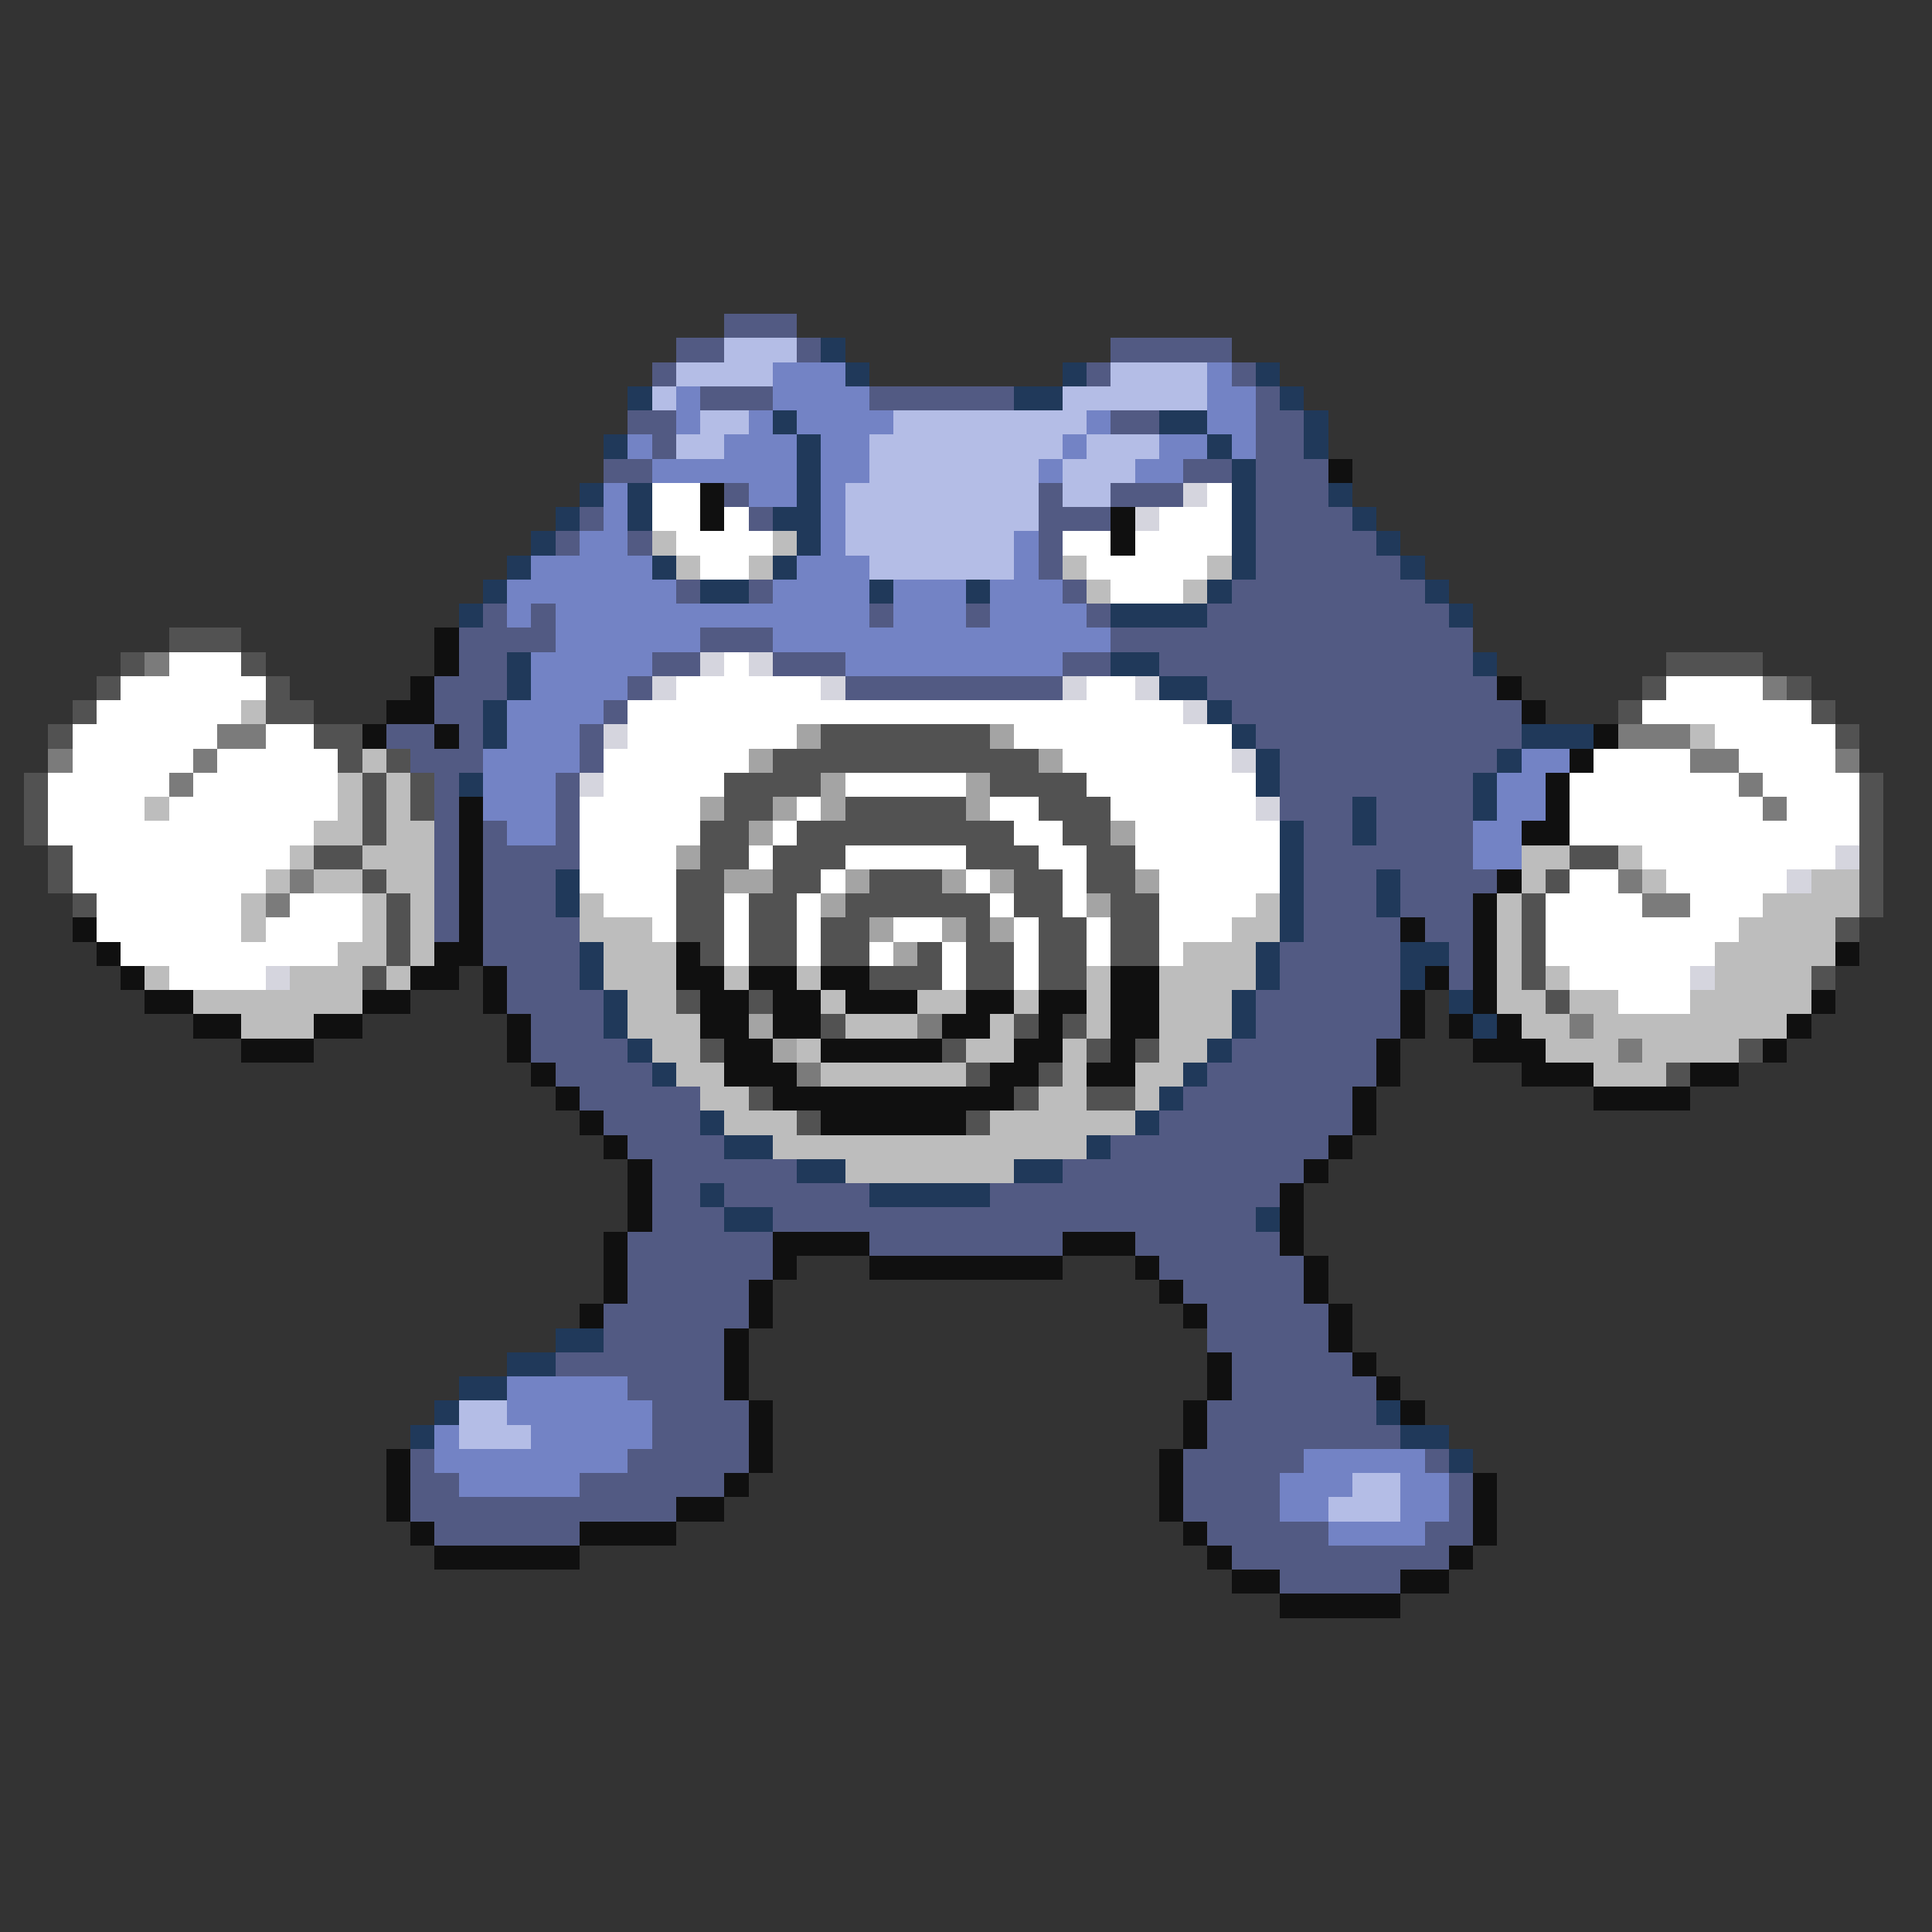 <svg xmlns="http://www.w3.org/2000/svg" viewBox="0 -0.5 80 80" shape-rendering="crispEdges">
<rect x="0" y="-0.5" width="80" height="80" fill="#333333" stroke="none"/>
<path stroke="#525a83" d="M30 13h3M28 14h2M33 14h1M46 14h5M27 15h1M45 15h1M51 15h1M29 16h3M36 16h6M52 16h1M26 17h2M46 17h2M52 17h2M27 18h1M52 18h2M25 19h2M49 19h2M52 19h3M30 20h1M43 20h1M46 20h3M52 20h3M24 21h1M31 21h1M43 21h3M52 21h4M23 22h1M26 22h1M43 22h1M52 22h5M43 23h1M52 23h6M28 24h1M31 24h1M44 24h1M51 24h8M20 25h1M22 25h1M36 25h1M40 25h1M45 25h1M50 25h10M19 26h4M29 26h3M46 26h15M19 27h2M27 27h2M32 27h3M44 27h2M48 27h13M18 28h3M26 28h1M35 28h9M50 28h12M18 29h2M25 29h1M51 29h12M16 30h2M19 30h1M24 30h1M52 30h11M17 31h3M24 31h1M53 31h9M18 32h1M23 32h1M53 32h8M18 33h1M23 33h1M53 33h3M57 33h4M18 34h1M20 34h1M23 34h1M54 34h2M57 34h4M18 35h1M20 35h4M54 35h7M18 36h1M20 36h3M54 36h3M58 36h4M18 37h1M20 37h3M54 37h3M58 37h3M18 38h1M20 38h4M54 38h4M59 38h2M20 39h4M53 39h5M60 39h1M21 40h3M53 40h5M60 40h1M21 41h4M52 41h6M22 42h3M52 42h6M22 43h4M51 43h6M23 44h4M50 44h7M24 45h5M49 45h7M25 46h4M48 46h8M26 47h4M46 47h9M27 48h6M44 48h10M27 49h2M30 49h6M41 49h12M27 50h3M32 50h20M26 51h6M36 51h8M47 51h6M26 52h6M48 52h6M26 53h5M49 53h5M25 54h6M50 54h5M25 55h5M50 55h5M23 56h7M51 56h5M26 57h4M51 57h6M27 58h4M50 58h7M27 59h4M50 59h8M17 60h1M26 60h5M49 60h5M59 60h1M17 61h2M24 61h6M49 61h4M60 61h1M17 62h11M49 62h4M60 62h1M18 63h6M50 63h5M59 63h2M51 64h9M53 65h5" />
<path stroke="#b4bde6" d="M30 14h3M28 15h4M46 15h4M27 16h1M44 16h6M29 17h2M37 17h8M28 18h2M36 18h8M45 18h3M36 19h7M44 19h3M35 20h8M44 20h2M35 21h8M35 22h7M36 23h6M19 58h2M19 59h3M56 61h2M55 62h3" />
<path stroke="#20395a" d="M34 14h1M35 15h1M44 15h1M52 15h1M26 16h1M42 16h2M53 16h1M32 17h1M48 17h2M54 17h1M25 18h1M33 18h1M50 18h1M54 18h1M33 19h1M51 19h1M24 20h1M26 20h1M33 20h1M51 20h1M55 20h1M23 21h1M26 21h1M32 21h2M51 21h1M56 21h1M22 22h1M33 22h1M51 22h1M57 22h1M21 23h1M27 23h1M32 23h1M51 23h1M58 23h1M20 24h1M29 24h2M36 24h1M40 24h1M50 24h1M59 24h1M19 25h1M46 25h4M60 25h1M21 27h1M46 27h2M61 27h1M21 28h1M48 28h2M20 29h1M50 29h1M20 30h1M51 30h1M63 30h3M52 31h1M62 31h1M19 32h1M52 32h1M61 32h1M56 33h1M61 33h1M53 34h1M56 34h1M53 35h1M23 36h1M53 36h1M57 36h1M23 37h1M53 37h1M57 37h1M53 38h1M24 39h1M52 39h1M58 39h2M24 40h1M52 40h1M58 40h1M25 41h1M51 41h1M60 41h1M25 42h1M51 42h1M61 42h1M26 43h1M50 43h1M27 44h1M49 44h1M48 45h1M29 46h1M47 46h1M30 47h2M45 47h1M33 48h2M42 48h2M29 49h1M36 49h5M30 50h2M52 50h1M23 55h2M21 56h2M19 57h2M18 58h1M57 58h1M17 59h1M58 59h2M60 60h1" />
<path stroke="#7383c5" d="M32 15h3M50 15h1M28 16h1M32 16h4M50 16h2M28 17h1M31 17h1M33 17h4M45 17h1M50 17h2M26 18h1M30 18h3M34 18h2M44 18h1M48 18h2M51 18h1M27 19h6M34 19h2M43 19h1M47 19h2M25 20h1M31 20h2M34 20h1M25 21h1M34 21h1M24 22h2M34 22h1M42 22h1M22 23h5M33 23h3M42 23h1M21 24h7M32 24h4M37 24h3M41 24h3M21 25h1M23 25h13M37 25h3M41 25h4M23 26h6M32 26h14M22 27h5M35 27h9M22 28h4M21 29h4M21 30h3M20 31h4M63 31h2M20 32h3M62 32h2M20 33h3M62 33h2M21 34h2M61 34h2M61 35h2M21 57h5M21 58h6M18 59h1M22 59h5M18 60h8M54 60h5M19 61h5M53 61h3M58 61h2M53 62h2M58 62h2M55 63h4" />
<path stroke="#101010" d="M55 19h1M29 20h1M29 21h1M46 21h1M46 22h1M18 26h1M18 27h1M17 28h1M62 28h1M16 29h2M63 29h1M15 30h1M18 30h1M66 30h1M65 31h1M64 32h1M19 33h1M64 33h1M19 34h1M63 34h2M19 35h1M19 36h1M62 36h1M19 37h1M61 37h1M3 38h1M19 38h1M58 38h1M61 38h1M4 39h1M18 39h2M28 39h1M61 39h1M76 39h1M5 40h1M17 40h2M20 40h1M28 40h2M31 40h2M34 40h2M46 40h2M59 40h1M61 40h1M6 41h2M15 41h2M20 41h1M29 41h2M32 41h2M35 41h3M40 41h2M43 41h2M46 41h2M58 41h1M61 41h1M75 41h1M8 42h2M13 42h2M21 42h1M29 42h2M32 42h2M39 42h2M43 42h1M46 42h2M58 42h1M60 42h1M62 42h1M74 42h1M10 43h3M21 43h1M30 43h2M34 43h5M42 43h2M46 43h1M57 43h1M61 43h3M73 43h1M22 44h1M30 44h3M41 44h2M45 44h2M57 44h1M63 44h3M70 44h2M23 45h1M32 45h10M56 45h1M66 45h4M24 46h1M34 46h6M56 46h1M25 47h1M55 47h1M26 48h1M54 48h1M26 49h1M53 49h1M26 50h1M53 50h1M25 51h1M32 51h4M44 51h3M53 51h1M25 52h1M32 52h1M36 52h8M47 52h1M54 52h1M25 53h1M31 53h1M48 53h1M54 53h1M24 54h1M31 54h1M49 54h1M55 54h1M30 55h1M55 55h1M30 56h1M50 56h1M56 56h1M30 57h1M50 57h1M57 57h1M31 58h1M49 58h1M58 58h1M31 59h1M49 59h1M16 60h1M31 60h1M48 60h1M16 61h1M30 61h1M48 61h1M61 61h1M16 62h1M28 62h2M48 62h1M61 62h1M17 63h1M24 63h4M49 63h1M61 63h1M18 64h6M50 64h1M60 64h1M51 65h2M58 65h2M53 66h5" />
<path stroke="#ffffff" d="M27 20h2M50 20h1M27 21h2M30 21h1M48 21h3M28 22h4M44 22h2M47 22h4M29 23h2M45 23h5M46 24h3M7 27h3M30 27h1M5 28h6M28 28h6M45 28h2M69 28h4M4 29h6M26 29h23M68 29h7M3 30h6M11 30h2M26 30h7M42 30h9M71 30h5M3 31h5M9 31h5M25 31h6M44 31h7M66 31h4M72 31h4M2 32h5M8 32h6M25 32h5M35 32h5M45 32h7M65 32h7M73 32h4M2 33h4M7 33h7M24 33h5M33 33h1M41 33h2M46 33h6M65 33h8M74 33h3M2 34h11M24 34h5M32 34h1M42 34h2M47 34h6M65 34h12M3 35h9M24 35h4M31 35h1M35 35h5M43 35h2M47 35h6M68 35h8M3 36h8M24 36h4M34 36h1M40 36h1M44 36h1M48 36h5M65 36h2M69 36h5M4 37h6M12 37h3M25 37h3M30 37h1M33 37h1M41 37h1M44 37h1M48 37h4M64 37h4M70 37h3M4 38h6M11 38h4M27 38h1M30 38h1M33 38h1M37 38h2M42 38h1M45 38h1M48 38h3M64 38h8M5 39h9M30 39h1M33 39h1M36 39h1M39 39h1M42 39h1M45 39h1M48 39h1M64 39h7M7 40h4M39 40h1M42 40h1M65 40h5M67 41h3" />
<path stroke="#d5d5de" d="M49 20h1M47 21h1M29 27h1M31 27h1M27 28h1M34 28h1M44 28h1M47 28h1M49 29h1M25 30h1M51 31h1M24 32h1M52 33h1M76 35h1M74 36h1M11 40h1M70 40h1" />
<path stroke="#bdbdbd" d="M27 22h1M32 22h1M28 23h1M31 23h1M44 23h1M50 23h1M45 24h1M49 24h1M10 29h1M70 30h1M15 31h1M14 32h1M16 32h1M6 33h1M14 33h1M16 33h1M13 34h2M16 34h2M12 35h1M15 35h3M63 35h2M67 35h1M11 36h1M13 36h2M16 36h2M63 36h1M68 36h1M75 36h2M10 37h1M15 37h1M17 37h1M24 37h1M52 37h1M62 37h1M73 37h4M10 38h1M15 38h1M17 38h1M24 38h3M51 38h2M62 38h1M72 38h4M14 39h2M17 39h1M25 39h3M49 39h3M62 39h1M71 39h5M6 40h1M12 40h3M16 40h1M25 40h3M30 40h1M33 40h1M45 40h1M48 40h4M62 40h1M64 40h1M71 40h4M8 41h7M26 41h2M34 41h1M38 41h2M42 41h1M45 41h1M48 41h3M62 41h2M65 41h2M70 41h5M10 42h3M26 42h3M35 42h3M41 42h1M45 42h1M48 42h3M63 42h2M66 42h8M27 43h2M33 43h1M40 43h2M44 43h1M48 43h2M64 43h3M68 43h4M28 44h2M34 44h6M44 44h1M47 44h2M66 44h3M29 45h2M43 45h2M47 45h1M30 46h3M41 46h6M32 47h13M35 48h7" />
<path stroke="#525252" d="M7 26h3M5 27h1M10 27h1M69 27h4M4 28h1M11 28h1M68 28h1M74 28h1M3 29h1M11 29h2M67 29h1M75 29h1M2 30h1M13 30h2M34 30h7M76 30h1M14 31h1M16 31h1M32 31h11M1 32h1M15 32h1M17 32h1M30 32h4M41 32h4M77 32h1M1 33h1M15 33h1M17 33h1M30 33h2M35 33h5M43 33h3M77 33h1M1 34h1M15 34h1M29 34h2M33 34h9M44 34h2M77 34h1M2 35h1M13 35h2M29 35h2M32 35h3M40 35h3M45 35h2M65 35h2M77 35h1M2 36h1M15 36h1M28 36h2M32 36h2M36 36h3M42 36h2M45 36h2M64 36h1M77 36h1M3 37h1M16 37h1M28 37h2M31 37h2M35 37h6M42 37h2M46 37h2M63 37h1M77 37h1M16 38h1M28 38h2M31 38h2M34 38h2M40 38h1M43 38h2M46 38h2M63 38h1M76 38h1M16 39h1M29 39h1M31 39h2M34 39h2M38 39h1M40 39h2M43 39h2M46 39h2M63 39h1M15 40h1M36 40h3M40 40h2M43 40h2M63 40h1M75 40h1M28 41h1M31 41h1M64 41h1M34 42h1M42 42h1M44 42h1M29 43h1M39 43h1M45 43h1M47 43h1M72 43h1M40 44h1M43 44h1M69 44h1M31 45h1M42 45h1M45 45h2M33 46h1M40 46h1" />
<path stroke="#7b7b7b" d="M6 27h1M73 28h1M9 30h2M67 30h3M2 31h1M8 31h1M70 31h2M76 31h1M7 32h1M72 32h1M73 33h1M12 36h1M67 36h1M11 37h1M68 37h2M38 42h1M65 42h1M67 43h1M33 44h1" />
<path stroke="#a4a4a4" d="M33 30h1M41 30h1M31 31h1M43 31h1M34 32h1M40 32h1M29 33h1M32 33h1M34 33h1M40 33h1M31 34h1M46 34h1M28 35h1M30 36h2M35 36h1M39 36h1M41 36h1M47 36h1M34 37h1M45 37h1M36 38h1M39 38h1M41 38h1M37 39h1M31 42h1M32 43h1" />
</svg>